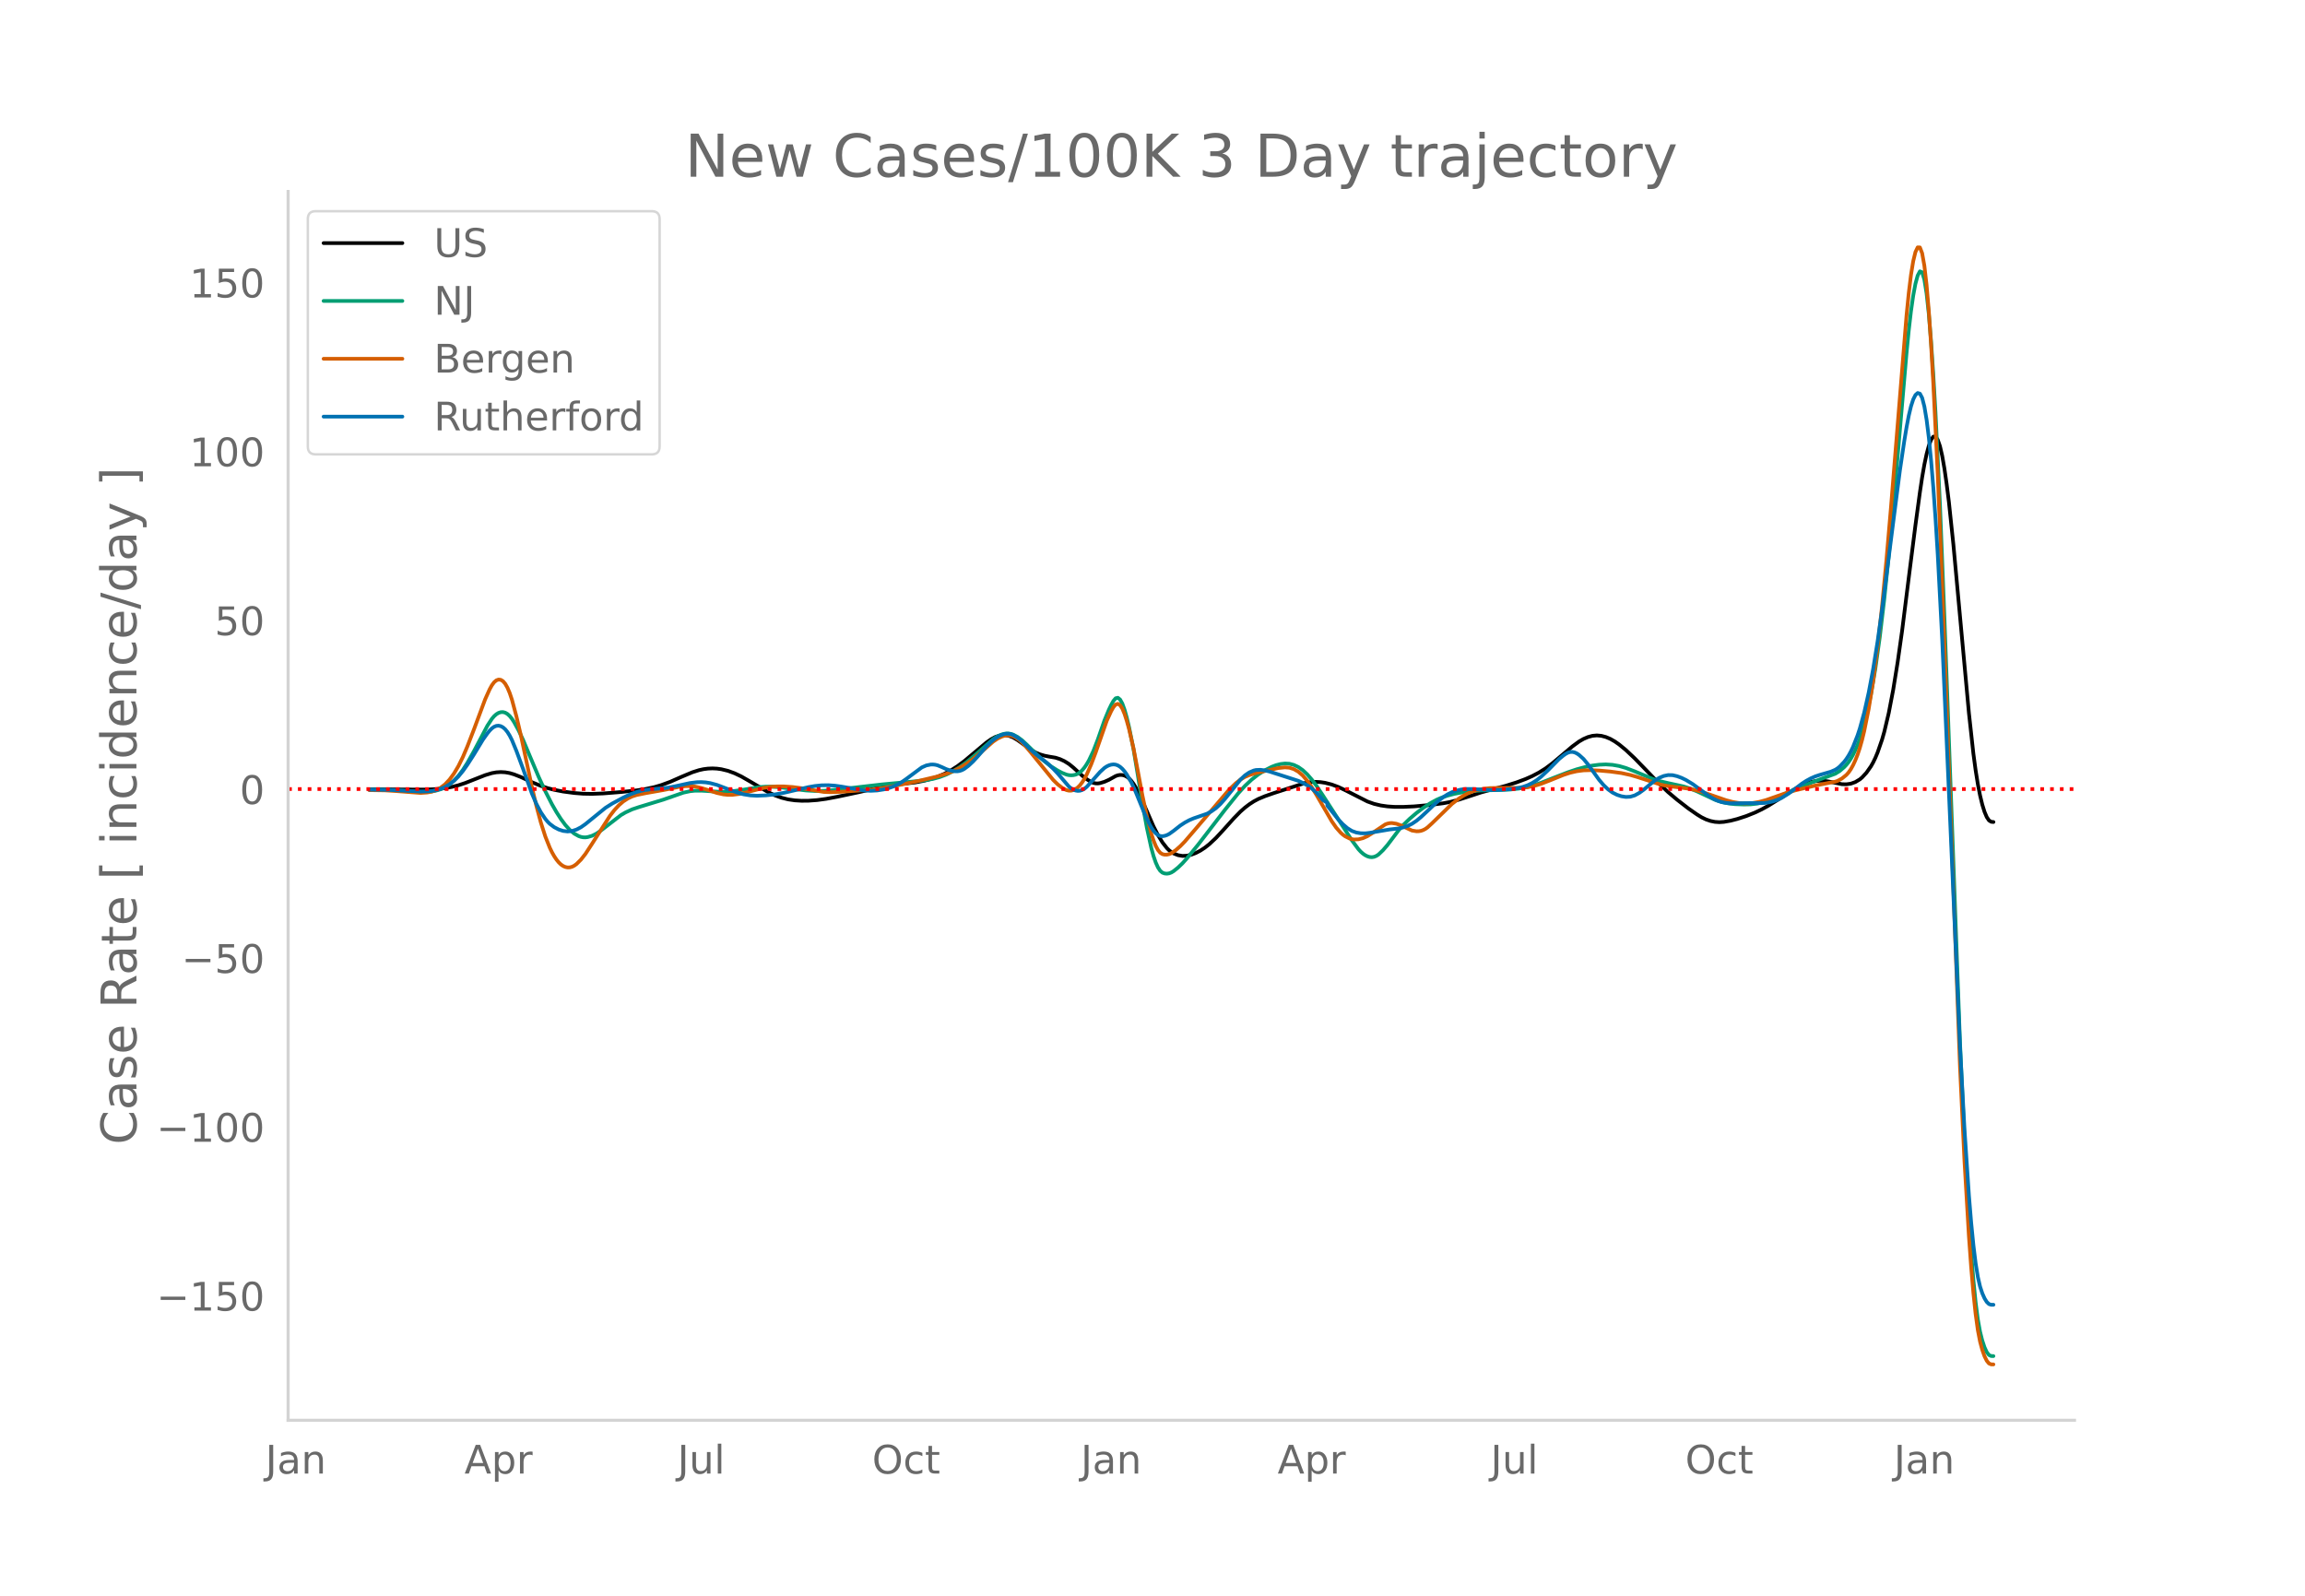 <svg height="864" viewBox="0 0 936 648" width="1248" xmlns="http://www.w3.org/2000/svg" xmlns:xlink="http://www.w3.org/1999/xlink"><defs><style>*{stroke-linecap:butt;stroke-linejoin:round}</style></defs><g id="figure_1"><path d="M0 648h936V0H0z" style="fill:#fff" id="patch_1"/><g id="axes_1"><path d="M117 576.72h725.4V77.76H117z" style="fill:none" id="patch_2"/><path clip-path="url(#pc4b67aa001)" d="m149.973 320.483 14.473.105 8.142.035 4.523-.188 3.618-.388 2.714-.494 2.714-.686 2.714-.899 4.523-1.783 3.618-1.425 2.714-.816 1.809-.324 1.81-.114 1.808.098 1.81.319 1.809.537 2.714 1.064 4.523 2.1 3.618 1.502 2.714.9 2.714.694 3.618.698 4.523.603 3.618.282 3.619.063 4.523-.175 7.237-.574 6.332-.674 3.618-.56 3.619-.78 2.714-.79 3.618-1.327 4.523-1.993 4.523-1.902 2.714-.862 1.809-.395 1.81-.235 1.808-.074 1.81.086 1.809.247 2.714.658 2.713.998 2.714 1.294 3.619 2.076 7.236 4.27 2.714 1.293 2.714.987 2.714.678 2.714.394 2.713.164 2.714-.015 3.619-.264 3.618-.492 4.523-.848 9.046-1.922 10.855-2.543 3.619-.456 8.141-.892 3.619-.697 2.713-.714 2.714-.91 2.714-1.139 2.714-1.426 2.714-1.73 2.713-2.012 4.523-3.79 4.523-3.803 1.81-1.275 1.809-.988 1.809-.582 1.81-.171 1.808.255 1.81.697 1.809 1.087 2.714 1.952 2.713 2.02 1.81 1.042 1.809.763 1.809.537 1.81.363 2.713.456 1.81.577 1.808.834 1.81 1.13 1.809 1.462 3.618 3.312 1.81 1.413 1.809 1.142.904.361.905.196.904.029.905-.128 1.81-.554 1.808-.807 2.714-1.509.905-.317.904-.138.905.042.905.229.904.447.905.697.904.953.905 1.21.905 1.468 1.809 3.58 2.714 6.07 2.713 6.226 1.81 3.529 1.809 2.952 1.81 2.314.904.893.904.717.905.548 1.81.712 1.808.305 1.81-.093 1.809-.423 1.809-.686 1.81-.941 1.808-1.183 1.81-1.421 2.713-2.539 2.714-2.92 4.523-5.024 2.714-2.775 1.81-1.596 1.808-1.379 1.81-1.172 1.809-.967 2.714-1.14 3.618-1.266 12.664-4.1 2.714-.397 1.81-.062 1.809.112 1.809.274 2.714.694 2.713 1.012 2.714 1.275 9.046 4.603 2.714.964 2.714.648 2.714.385 2.713.183 3.619.018 4.523-.208 6.332-.567 5.428-.696 2.713-.503 3.619-.94 3.618-1.168 5.428-1.788 4.523-1.235 5.428-1.442 4.523-1.422 3.618-1.351 2.714-1.199 2.714-1.431 2.713-1.696 2.714-2.03 4.523-3.813 3.619-3.07 2.713-1.993 1.81-1.046 1.809-.774 1.809-.492 1.81-.167 1.808.168 1.81.476 1.809.755 1.809 1.031 1.81 1.261 2.713 2.23 3.618 3.407 4.523 4.66 5.428 5.656 3.618 3.406 3.619 3.055 4.523 3.512 3.618 2.522 1.81 1.113 1.809.882 1.809.618 1.81.366 1.808.122 1.81-.118 2.713-.474 2.714-.699 3.618-1.179 3.619-1.448 2.714-1.294 2.714-1.491 3.618-2.266 6.332-4.04 2.714-1.496 2.714-1.195 1.809-.594 1.81-.383 1.808-.162 1.81.054 1.809.25 5.427 1.106 1.81.043 1.809-.256 1.809-.65 1.81-1.084.904-.752 1.809-1.96 1.81-2.577.904-1.593.904-1.875.905-2.17 1.81-5.233.904-3.145 1.809-7.624 1.81-9.44 1.808-11.204 1.81-12.764 2.713-21.615 2.714-21.34 1.81-13.364.904-6.034.905-5.181.904-4.267.905-3.35.904-2.404.905-1.292.905-.015.904 1.294.905 2.602.904 3.912.905 5.187.905 6.29.904 7.223 1.81 17.142 6.332 68.682 1.809 16.448.904 6.694.905 5.65.905 4.629.904 3.715.905 2.911.904 2.13.905 1.346.905.565.904.087h0" style="fill:none;stroke:#000;stroke-linecap:round;stroke-width:1.5" id="line2d_1"/><path clip-path="url(#pc4b67aa001)" d="m149.973 320.655 7.237.09 6.332.334 7.237.466 2.713-.035 1.81-.147 1.809-.33 1.809-.538 1.81-.818 1.808-1.17 1.81-1.529 1.809-1.94 1.809-2.408 1.81-2.843 2.713-4.824 5.428-10.276 1.809-2.777.904-1.064.905-.808.905-.551.904-.296.905-.037.904.238.905.528.905.822.904 1.116.905 1.394 1.809 3.331 1.81 3.815 2.713 6.495 3.618 8.544 2.714 5.872 2.714 5.29 1.81 3.16 1.808 2.815 1.81 2.446 1.809 1.988 1.81 1.507 1.808 1.013.905.304.904.165.905.026.905-.11 1.809-.54 1.81-.898 1.808-1.245 8.142-6.285 1.809-1.052 2.714-1.258 2.714-.91 9.95-3.03 8.142-2.838 2.713-.58 1.81-.187 2.713-.025 3.619.224 3.618.219 2.714-.023 2.714-.196 3.618-.496 7.237-1.16 2.714-.208 2.714.028 3.618.308 9.95 1.217 3.619.203 3.618-.047 3.619-.305 19.901-2.298 10.855-1.013 6.333-.612 3.618-.623 2.714-.736 2.714-1.026 2.713-1.346 2.714-1.665 2.714-1.972 3.618-3.018 7.237-6.396 1.81-1.158 1.809-.772.904-.237.905-.12.904.014.905.152.905.29 1.809.962 1.809 1.34 1.81 1.677 4.522 4.418 2.714 2.403 2.714 2.08 2.714 1.724 1.809.938 1.809.715.905.196.904.071.905-.055.904-.19.905-.373.905-.604.904-.845.905-1.085.904-1.327.905-1.565 1.81-3.812 1.808-4.694 2.714-7.78 1.81-4.37.904-1.883.905-1.624.904-1.065.905-.208.904.707.905 1.624.905 2.506.904 3.212.905 3.744 1.81 8.981 1.808 10.9 1.81 11.192 1.809 9.859 1.809 8.264.904 3.272.905 2.634.905 1.997.904 1.36.905.757.904.332.905.084.905-.13.904-.343.905-.544 1.81-1.452 1.808-1.74 1.81-2.01 4.523-5.534 5.427-7.035 5.428-7.058 5.427-6.754 2.714-2.991 2.714-2.558 2.714-2.124 2.714-1.716 2.713-1.379 1.81-.69 1.809-.456 1.809-.214 1.81.095 1.808.473 1.81.862 1.809 1.273 1.809 1.691 1.81 2.085 1.808 2.385 2.714 4.057 11.76 18.234 2.714 3.656.904.978.905.804.905.63.904.456.905.278.904.079.905-.14.905-.364.904-.588 1.81-1.737 1.809-2.091 2.713-3.585 1.81-2.403 1.809-2.084 2.714-2.618 2.713-2.316 2.714-2.055 2.714-1.81 2.714-1.5 1.81-.792 2.713-.918 2.714-.707 3.618-.69 3.619-.454 3.618-.24 6.332-.157 5.428-.215 3.618-.393 2.714-.498 2.714-.69 3.618-1.185 5.428-2.14 5.427-2.108 3.619-1.22 3.618-.976 2.714-.535 2.714-.343 2.714-.12 2.713.173 2.714.476 2.714.785 3.618 1.39 7.237 3.04 2.714.87 3.618.853 6.333 1.375 2.713.865 2.714 1.137 7.237 3.397 2.714.89 2.714.584 2.713.313 3.619.13 2.714-.06 2.714-.297 2.713-.579 2.714-.885 3.619-1.541 9.046-4.002 5.427-2.123 8.142-2.992 1.809-1.114 1.809-1.554.905-.953.904-1.13.905-1.361.904-1.604.905-1.847.905-2.102.904-2.424.905-2.81 1.809-6.82 1.81-8.436 1.808-10.462 1.81-12.896 1.809-15.296 1.809-17.49 1.81-19.634 5.427-62.822.904-9.222.905-7.83.905-6.33.904-4.827.905-3.326.904-1.724.905.37.905 2.959.904 5.647.905 8.335.904 10.974.905 13.373.905 15.53 1.809 37.385 1.809 45.65 6.332 172.777 1.81 39.733 1.809 32.298.904 13.242.905 11.176.904 9.09.905 7.003.905 5.028.904 3.6.905 2.724.904 1.956.905 1.188.905.42.904.02h0" style="fill:none;stroke:#009e73;stroke-linecap:round;stroke-width:1.5" id="line2d_2"/><path clip-path="url(#pc4b67aa001)" d="m149.973 320.844 6.332.097 4.523.278 9.95.774 2.714-.186 1.81-.335 1.809-.631 1.809-.963 1.81-1.393 1.808-1.922 1.81-2.457 1.809-3.045 1.809-3.682 1.81-4.265 2.713-7.025 4.523-12.15 1.81-4.026.904-1.638.904-1.22.905-.778.905-.336.904.107.905.557.904 1.051.905 1.59.905 2.137.904 2.683 1.81 6.752 1.809 7.661 2.713 12.687 1.81 8.497 1.809 7.645 1.809 6.724 1.81 5.654 1.808 4.547.905 1.86.905 1.6.904 1.356.905 1.112.904.868.905.629.905.4.904.184.905-.03.904-.243.905-.457.905-.663 1.809-1.797 1.81-2.303 2.713-4.151 7.237-11.303 1.809-2.34 1.81-1.963 1.808-1.563 1.81-1.178 1.809-.865 1.809-.573 3.618-.731 7.237-1.27 6.332-1.282 2.714-.313 1.81-.03 1.809.18 2.713.603 2.714.835 3.619 1.191 2.713.59 1.81.18 1.809-.015 2.714-.34 2.713-.605 7.237-1.875 2.714-.415 2.714-.186 2.714.007 3.618.248 3.618.473 9.046 1.522 2.714.113 3.619-.13 12.664-.873 4.523-.623 6.332-1.146 8.142-1.703 8.141-1.917 3.619-1.098 2.713-1.061 2.714-1.313 2.714-1.653 2.714-1.977 2.714-2.274 5.427-4.772 1.81-1.232 1.809-.856.904-.282.905-.16.904-.014.905.136.905.285.904.432 1.81 1.247 1.809 1.708 2.713 3.203 9.046 11.122 1.81 1.766 1.809 1.395.904.548.905.399.905.2.904-.005.905-.213.904-.424.905-.657.905-.914.904-1.174.905-1.435.904-1.695 1.81-4.102 1.809-4.793 4.523-12.941 1.81-3.952.904-1.593.904-1.065.905-.284.904.549.905 1.381.905 2.18.904 2.81.905 3.27 1.81 7.82 1.808 9.465 1.81 9.686 1.809 8.484 1.809 7.06.904 2.775.905 2.217.905 1.661.904 1.104.905.577.904.206.905-.012.905-.198.904-.385 1.81-1.25 1.809-1.592 1.809-1.854 4.523-5.266 13.569-15.902 2.714-2.593 1.809-1.428 1.81-1.076 1.808-.758 2.714-.834 9.046-2.028 2.714-.28 1.81.143 1.808.581 1.81 1.043 1.809 1.563 1.809 2.1 1.81 2.596 1.808 2.935 6.333 10.917 1.809 2.599 1.809 2.056.905.802.904.654 1.81.904.904.262.905.138 1.809-.078 1.809-.457 1.81-.813 1.808-1.122 5.428-3.646.905-.332.904-.19.905-.05 1.81.287 1.808.64 4.523 2.127 1.81.292.904-.012.905-.146.904-.305.905-.47.904-.636 1.81-1.66 8.141-7.913 2.714-2.095 1.81-1.152 1.808-.953 1.81-.761 1.809-.576 2.714-.556 2.713-.291 3.619-.078 9.046-.003 2.714-.296 2.713-.549 2.714-.824 3.619-1.401 5.427-2.196 2.714-.892 2.714-.621 2.714-.346 2.713-.082 3.619.154 4.523.405 4.523.62 3.618.78 2.714.789 9.95 3.219 2.714.503 3.619.436 4.523.59 2.714.554 2.713.754 3.619 1.215 6.332 2.193 2.714.713 2.714.453 2.713.14 2.714-.177 2.714-.482 2.714-.736 3.618-1.272 4.523-1.586 3.619-1.053 8.141-1.953 5.428-1.074 2.714-.5.904-.311 1.81-.975 1.809-1.463.904-1.015.905-1.314.904-1.628.905-1.943.905-2.274.904-2.69.905-3.192.904-3.71 1.81-8.972 1.809-11.168 1.809-13.857 1.81-16.654 1.808-19.049 1.81-21.042 6.332-78.085.904-9.093.905-7.382.905-5.551.904-3.719.905-1.887.904.025.905 2.338.905 5.052.904 7.846.905 10.64.904 13.356.905 15.681 1.81 37.084 1.808 44.506 7.237 196.355 1.81 38.059 1.809 30.606.904 12.456.905 10.503.904 8.54.905 6.577.905 4.718.904 3.375.905 2.55.904 1.83.905 1.106.905.385.904.012h0" style="fill:none;stroke:#d55e00;stroke-linecap:round;stroke-width:1.5" id="line2d_3"/><path clip-path="url(#pc4b67aa001)" d="m149.973 320.646 8.141.111 7.237.384 5.428.269 2.713-.061 1.81-.158 1.809-.33 1.809-.52 1.81-.776 1.808-1.094 1.81-1.415 1.809-1.78 1.809-2.185 1.81-2.555 2.713-4.23 3.618-5.965 1.81-2.54.904-1.106.905-.916.904-.649.905-.367.905-.087.904.195.905.48.904.789.905 1.116.905 1.45.904 1.783 1.81 4.385 2.713 7.321 3.619 10.092 1.809 4.165 1.809 3.403 1.81 2.693.904 1.085.904.91 1.81 1.352 1.809.941 1.81.587 1.808.211 1.81-.186 1.809-.584 1.809-.944 1.81-1.27 8.14-6.614 2.714-1.72 4.523-2.434 2.714-1.283 2.714-.993 2.714-.683 2.714-.372 7.236-.69 2.714-.524 6.332-1.379 2.714-.323 1.81-.05 1.809.12 1.809.288 2.714.725 2.713 1.028 5.428 2.066 2.714.74 2.714.43 2.713.145 3.619-.157 3.618-.386 3.619-.625 4.523-1.051 5.427-1.267 2.714-.469 2.714-.275 2.714-.047 2.713.188 2.714.383 9.046 1.568 2.714.132 2.714-.143 2.714-.434 1.809-.474 1.81-.63 1.808-.82 1.81-1.044 1.809-1.266 6.332-4.698 1.81-.789 1.808-.364.905-.019.905.096.904.21 1.81.748 1.809.84 1.809.58 1.809.296.905-.004.904-.155.905-.313.904-.471 1.81-1.358 1.809-1.689 1.809-1.96 3.618-4.172 1.81-1.808 1.809-1.491 1.809-1.072 1.81-.645.904-.135.904.018.905.177.905.334 1.809 1.09 1.809 1.45 2.714 2.67 1.809 1.703 1.81 1.489 3.618 2.792 2.713 2.515 1.81 1.934 4.523 5.276.904.725.905.542.904.353.905.15.905-.07.904-.293.905-.517.904-.74 1.81-1.992 3.618-4.087 1.81-1.651.904-.592.904-.432.905-.273.905-.106.904.094.905.327.904.567.905.807.905 1.044.904 1.265 1.81 3.14 1.809 3.948 3.618 8.87 1.81 3.873.904 1.659.904 1.354.905 1.032.905.71.904.387.905.081.904-.15.905-.304.905-.444 1.809-1.289 2.714-2.136 1.809-1.186 1.81-.984 1.808-.768 5.428-1.868 1.81-.966 1.808-1.274 1.81-1.676 1.809-2.036 2.714-3.344 3.618-4.545 1.81-1.712 1.808-1.233 1.81-.765.904-.209 1.81-.074 1.809.25 1.809.441 11.76 3.788 1.809.824 1.809 1.013 1.81 1.239 1.808 1.612 1.81 2.015.904 1.111 1.81 1.13v1.139l4.522 5.663 1.81 1.895 1.809 1.563 1.809 1.122 1.81.66 1.808.298 1.81.041 1.809-.207 8.141-1.374 3.619-.406 1.809-.4 1.81-.597 1.808-.89 1.81-1.209 1.809-1.492 2.713-2.52 3.619-3.438 2.714-2.15 1.809-1.162 1.81-.89 1.808-.63 1.81-.416 1.809-.213 2.714-.013 4.523.286 3.618.133 3.618-.068 3.619-.285 3.618-.512 1.81-.459 1.809-.65 1.809-.882 1.809-1.154 1.81-1.424 2.713-2.538 4.523-4.596 1.81-1.484.904-.632.904-.485.905-.268.905-.037.904.194.905.418.904.602 1.81 1.638 1.809 2.195 4.523 6.292 1.809 2.117 1.81 1.729 1.808 1.31 1.81.911 1.809.592 1.809.287 1.81-.091 1.808-.544 1.81-.995 1.809-1.306 2.714-2.267 1.809-1.454 1.809-1.111 1.81-.756 1.808-.371 1.81.041 1.809.422 1.81.667 1.808.879 2.714 1.647 2.714 1.984 3.618 2.674 1.81 1.16 1.809.9 1.809.608 1.81.338 1.808.157 2.714-.03 5.428-.064 5.427-.021 1.81-.231 1.809-.407 1.809-.618 1.81-.867 2.713-1.696 2.714-1.975 2.714-2.068 1.809-1.172 1.809-.982 1.81-.794 1.808-.607 4.523-1.309 1.81-.782.904-.578.905-.728 1.809-1.91.905-1.19.904-1.397.905-1.645.904-1.905 1.81-4.597.904-2.746 1.81-6.582 1.809-8.059 1.809-9.572 1.809-11.235 1.81-12.905 4.522-35.351 2.714-21.063 1.81-12.205.904-5.438.904-4.734.905-3.786.905-2.788.904-1.79.905-.793.904.278.905 1.716.905 3.518.904 5.395.905 7.272.904 9.143.905 10.98.905 12.786.904 14.585 1.81 34.569 2.713 61.749 4.523 103.7 1.81 33.389 1.809 26.868.904 10.912.905 9.147.904 7.368.905 5.59.905 3.912.904 2.729.905 2.042.904 1.455.905.868.905.28.904-.006h0" style="fill:none;stroke:#0072b2;stroke-linecap:round;stroke-width:1.5" id="line2d_4"/><path clip-path="url(#pc4b67aa001)" d="M117 320.41h725.4" style="fill:none;stroke:red;stroke-dasharray:1.5,2.475;stroke-dashoffset:0;stroke-width:1.5" id="line2d_5"/><path d="M117 576.72V77.76" style="fill:none;stroke:#d3d3d3;stroke-linecap:square;stroke-linejoin:miter;stroke-width:1.25" id="patch_3"/><path d="M117 576.72h725.4" style="fill:none;stroke:#d3d3d3;stroke-linecap:square;stroke-linejoin:miter;stroke-width:1.25" id="patch_4"/><g id="matplotlib.axis_1"><g id="xtick_1"><g style="fill:#696969" transform="matrix(.16 0 0 -.16 107.788 598.378)" id="text_1"><defs><path d="M9.813 72.906h9.859V5.078q0-13.187-5-19.14-5-5.954-16.094-5.954h-3.75v8.297h3.078q6.531 0 9.219 3.672Q9.813-4.39 9.813 5.078z" id="DejaVuSans-74"/><path d="M34.281 27.484q-10.89 0-15.093-2.484-4.204-2.484-4.204-8.5 0-4.781 3.157-7.594 3.156-2.797 8.562-2.797 7.485 0 12 5.297 4.516 5.297 4.516 14.078v2zm17.922 3.72V0H43.22v8.297Q40.14 3.328 35.547.953q-4.594-2.375-11.234-2.375-8.391 0-13.36 4.719Q6 8.016 6 15.922q0 9.219 6.172 13.906 6.187 4.688 18.437 4.688h12.61v.89q0 6.203-4.078 9.594-4.078 3.39-11.453 3.39-4.688 0-9.141-1.124-4.438-1.125-8.531-3.375v8.312q4.921 1.906 9.562 2.844 4.64.953 9.031.953 11.875 0 17.735-6.156 5.86-6.14 5.86-18.64z" id="DejaVuSans-97"/><path d="M54.89 33.016V0h-8.984v32.719q0 7.765-3.031 11.61-3.031 3.858-9.078 3.858-7.281 0-11.484-4.64-4.204-4.625-4.204-12.64V0H9.08v54.688h9.03v-8.5q3.235 4.937 7.594 7.374Q30.078 56 35.797 56q9.422 0 14.25-5.828 4.844-5.828 4.844-17.156z" id="DejaVuSans-110"/></defs><use xlink:href="#DejaVuSans-74"/><use x="29.492" xlink:href="#DejaVuSans-97"/><use x="90.771" xlink:href="#DejaVuSans-110"/></g></g><g id="xtick_2"><g style="fill:#696969" transform="matrix(.16 0 0 -.16 188.6 598.378)" id="text_2"><defs><path d="M34.188 63.188 20.797 26.906h26.812zm-5.579 9.718h11.188L67.578 0h-10.25l-6.64 18.703h-32.86L11.188 0H.78z" id="DejaVuSans-65"/><path d="M18.11 8.203v-29H9.077v75.484h9.031v-8.296q2.844 4.875 7.157 7.234Q29.594 56 35.594 56q9.968 0 16.187-7.906 6.235-7.907 6.235-20.797T51.78 6.484q-6.218-7.906-16.187-7.906-6 0-10.328 2.375-4.313 2.375-7.157 7.25zm30.578 19.094q0 9.906-4.079 15.547-4.078 5.64-11.203 5.64-7.14 0-11.218-5.64-4.079-5.64-4.079-15.547 0-9.906 4.078-15.547 4.079-5.64 11.22-5.64 7.124 0 11.202 5.64t4.078 15.547z" id="DejaVuSans-112"/><path d="M41.11 46.297q-1.516.875-3.297 1.281Q36.03 48 33.89 48q-7.625 0-11.703-4.953-4.079-4.953-4.079-14.234V0H9.08v54.688h9.03v-8.5q2.844 4.984 7.375 7.39Q30.031 56 36.531 56q.922 0 2.047-.125 1.125-.11 2.484-.36z" id="DejaVuSans-114"/></defs><use xlink:href="#DejaVuSans-65"/><use x="68.408" xlink:href="#DejaVuSans-112"/><use x="131.885" xlink:href="#DejaVuSans-114"/></g></g><g id="xtick_3"><g style="fill:#696969" transform="matrix(.16 0 0 -.16 275.106 598.378)" id="text_3"><defs><path d="M8.5 21.578v33.11h8.984V21.922q0-7.766 3.016-11.656 3.031-3.875 9.094-3.875 7.265 0 11.484 4.64 4.234 4.64 4.234 12.656v31h8.985V0h-8.984v8.406Q42.047 3.422 37.718 1q-4.313-2.422-10.032-2.422-9.421 0-14.312 5.86Q8.5 10.296 8.5 21.578zM31.11 56z" id="DejaVuSans-117"/><path d="M9.422 75.984h8.984V0H9.422z" id="DejaVuSans-108"/></defs><use xlink:href="#DejaVuSans-74"/><use x="29.492" xlink:href="#DejaVuSans-117"/><use x="92.871" xlink:href="#DejaVuSans-108"/></g></g><g id="xtick_4"><g style="fill:#696969" transform="matrix(.16 0 0 -.16 354.15 598.378)" id="text_4"><defs><path d="M39.406 66.219q-10.75 0-17.078-8.016-6.312-8-6.312-21.828 0-13.766 6.312-21.781 6.328-8 17.078-8 10.735 0 17.016 8 6.281 8.015 6.281 21.781 0 13.828-6.281 21.828-6.281 8.016-17.016 8.016zm0 8q15.328 0 24.5-10.281 9.188-10.282 9.188-27.563 0-17.234-9.188-27.516-9.172-10.28-24.5-10.28-15.375 0-24.593 10.25-9.204 10.265-9.204 27.546t9.204 27.563q9.218 10.28 24.593 10.28z" id="DejaVuSans-79"/><path d="M48.781 52.594v-8.407q-3.812 2.11-7.64 3.157-3.828 1.047-7.735 1.047-8.75 0-13.593-5.547-4.829-5.532-4.829-15.547 0-10.016 4.829-15.563 4.843-5.53 13.593-5.53 3.907 0 7.735 1.046 3.828 1.047 7.64 3.156V2.094Q45.016.344 40.984-.531q-4.015-.89-8.562-.89-12.36 0-19.64 7.765-7.266 7.765-7.266 20.953 0 13.375 7.343 21.031Q20.22 56 33.016 56q4.14 0 8.093-.86 3.953-.843 7.672-2.546z" id="DejaVuSans-99"/><path d="M18.313 70.219V54.688h18.5v-6.985h-18.5V18.016q0-6.688 1.828-8.594 1.828-1.906 7.453-1.906h9.218V0h-9.218q-10.407 0-14.36 3.875-3.953 3.89-3.953 14.14v29.688H2.687v6.984h6.594V70.22z" id="DejaVuSans-116"/></defs><use xlink:href="#DejaVuSans-79"/><use x="78.711" xlink:href="#DejaVuSans-99"/><use x="133.691" xlink:href="#DejaVuSans-116"/></g></g><g id="xtick_5"><g style="fill:#696969" transform="matrix(.16 0 0 -.16 438.873 598.378)" id="text_5"><use xlink:href="#DejaVuSans-74"/><use x="29.492" xlink:href="#DejaVuSans-97"/><use x="90.771" xlink:href="#DejaVuSans-110"/></g></g><g id="xtick_6"><g style="fill:#696969" transform="matrix(.16 0 0 -.16 518.78 598.378)" id="text_6"><use xlink:href="#DejaVuSans-65"/><use x="68.408" xlink:href="#DejaVuSans-112"/><use x="131.885" xlink:href="#DejaVuSans-114"/></g></g><g id="xtick_7"><g style="fill:#696969" transform="matrix(.16 0 0 -.16 605.285 598.378)" id="text_7"><use xlink:href="#DejaVuSans-74"/><use x="29.492" xlink:href="#DejaVuSans-117"/><use x="92.871" xlink:href="#DejaVuSans-108"/></g></g><g id="xtick_8"><g style="fill:#696969" transform="matrix(.16 0 0 -.16 684.329 598.378)" id="text_8"><use xlink:href="#DejaVuSans-79"/><use x="78.711" xlink:href="#DejaVuSans-99"/><use x="133.691" xlink:href="#DejaVuSans-116"/></g></g><g id="xtick_9"><g style="fill:#696969" transform="matrix(.16 0 0 -.16 769.052 598.378)" id="text_9"><use xlink:href="#DejaVuSans-74"/><use x="29.492" xlink:href="#DejaVuSans-97"/><use x="90.771" xlink:href="#DejaVuSans-110"/></g></g></g><g id="matplotlib.axis_2"><g id="ytick_1"><g style="fill:#696969" transform="matrix(.16 0 0 -.16 63.553 532.207)" id="text_10"><defs><path d="M10.594 35.5h62.593v-8.297H10.594z" id="DejaVuSans-8722"/><path d="M12.406 8.297h16.11v55.625l-17.532-3.516v8.985l17.438 3.515h9.86V8.296H54.39V0H12.406z" id="DejaVuSans-49"/><path d="M10.797 72.906h38.719v-8.312H19.828v-17.86q2.14.735 4.281 1.094 2.157.36 4.313.36 12.203 0 19.328-6.688 7.14-6.688 7.14-18.11 0-11.765-7.328-18.296-7.328-6.516-20.656-6.516-4.593 0-9.36.781-4.75.782-9.827 2.344v9.922q4.39-2.39 9.078-3.563 4.687-1.171 9.906-1.171 8.453 0 13.375 4.437 4.938 4.438 4.938 12.063 0 7.609-4.938 12.047-4.922 4.453-13.375 4.453-3.953 0-7.89-.875-3.922-.875-8.016-2.735z" id="DejaVuSans-53"/><path d="M31.781 66.406q-7.61 0-11.453-7.5Q16.5 51.422 16.5 36.375q0-14.984 3.828-22.484 3.844-7.5 11.453-7.5 7.672 0 11.5 7.5 3.844 7.5 3.844 22.484 0 15.047-3.844 22.531-3.828 7.5-11.5 7.5zm0 7.813q12.266 0 18.735-9.703 6.468-9.688 6.468-28.141 0-18.406-6.468-28.11-6.47-9.687-18.735-9.687-12.25 0-18.718 9.688-6.47 9.703-6.47 28.109 0 18.453 6.47 28.14Q19.53 74.22 31.78 74.22z" id="DejaVuSans-48"/></defs><use xlink:href="#DejaVuSans-8722"/><use x="83.789" xlink:href="#DejaVuSans-49"/><use x="147.412" xlink:href="#DejaVuSans-53"/><use x="211.035" xlink:href="#DejaVuSans-48"/></g></g><g id="ytick_2"><g style="fill:#696969" transform="matrix(.16 0 0 -.16 63.553 463.634)" id="text_11"><use xlink:href="#DejaVuSans-8722"/><use x="83.789" xlink:href="#DejaVuSans-49"/><use x="147.412" xlink:href="#DejaVuSans-48"/><use x="211.035" xlink:href="#DejaVuSans-48"/></g></g><g id="ytick_3"><g style="fill:#696969" transform="matrix(.16 0 0 -.16 73.733 395.062)" id="text_12"><use xlink:href="#DejaVuSans-8722"/><use x="83.789" xlink:href="#DejaVuSans-53"/><use x="147.412" xlink:href="#DejaVuSans-48"/></g></g><g id="ytick_4"><use xlink:href="#DejaVuSans-48" style="fill:#696969" transform="matrix(.16 0 0 -.16 97.32 326.49)" id="text_13"/></g><g id="ytick_5"><g style="fill:#696969" transform="matrix(.16 0 0 -.16 87.14 257.917)" id="text_14"><use xlink:href="#DejaVuSans-53"/><use x="63.623" xlink:href="#DejaVuSans-48"/></g></g><g id="ytick_6"><g style="fill:#696969" transform="matrix(.16 0 0 -.16 76.96 189.345)" id="text_15"><use xlink:href="#DejaVuSans-49"/><use x="63.623" xlink:href="#DejaVuSans-48"/><use x="127.246" xlink:href="#DejaVuSans-48"/></g></g><g id="ytick_7"><g style="fill:#696969" transform="matrix(.16 0 0 -.16 76.96 120.772)" id="text_16"><use xlink:href="#DejaVuSans-49"/><use x="63.623" xlink:href="#DejaVuSans-53"/><use x="127.246" xlink:href="#DejaVuSans-48"/></g></g><g style="fill:#696969" transform="matrix(0 -.2 -.2 0 55.393 464.8)" id="text_17"><defs><path d="M64.406 67.281v-10.39q-4.984 4.64-10.625 6.922-5.64 2.296-11.984 2.296-12.5 0-19.14-7.64-6.641-7.64-6.641-22.094 0-14.406 6.64-22.047 6.64-7.64 19.14-7.64 6.345 0 11.985 2.296 5.64 2.297 10.625 6.938V5.609Q59.234 2.094 53.437.33q-5.78-1.75-12.218-1.75-16.563 0-26.094 10.124-9.516 10.14-9.516 27.672 0 17.578 9.516 27.703 9.531 10.14 26.094 10.14 6.531 0 12.312-1.734 5.797-1.734 10.875-5.203z" id="DejaVuSans-67"/><path d="M44.281 53.078v-8.5q-3.797 1.953-7.906 2.922-4.094.984-8.5.984-6.688 0-10.031-2.047-3.344-2.046-3.344-6.156 0-3.125 2.39-4.906 2.391-1.781 9.626-3.39l3.078-.688q9.562-2.047 13.593-5.781 4.032-3.735 4.032-10.422 0-7.625-6.032-12.078-6.03-4.438-16.578-4.438-4.39 0-9.156.86Q10.688.296 5.422 2v9.281q4.984-2.594 9.812-3.89 4.829-1.282 9.579-1.282 6.343 0 9.75 2.172 3.421 2.172 3.421 6.125 0 3.656-2.468 5.61-2.453 1.953-10.813 3.765l-3.125.735q-8.344 1.75-12.062 5.39-3.704 3.64-3.704 9.985 0 7.718 5.47 11.906Q16.75 56 26.811 56q4.97 0 9.36-.734 4.406-.72 8.11-2.188z" id="DejaVuSans-115"/><path d="M56.203 29.594v-4.39H14.891q.593-9.282 5.593-14.142 5-4.859 13.938-4.859 5.172 0 10.031 1.266 4.86 1.265 9.656 3.812v-8.5Q49.266.734 44.187-.344 39.11-1.422 33.892-1.422q-13.094 0-20.735 7.61-7.64 7.625-7.64 20.625 0 13.421 7.25 21.296Q20.016 56 32.328 56q11.031 0 17.453-7.11 6.422-7.093 6.422-19.296zm-8.984 2.64q-.094 7.36-4.125 11.75-4.032 4.407-10.672 4.407-7.516 0-12.031-4.25-4.516-4.25-5.203-11.97z" id="DejaVuSans-101"/><path d="M44.39 34.188q3.172-1.079 6.172-4.594 3-3.516 6.032-9.672L66.609 0H56l-9.313 18.703q-3.624 7.328-7.015 9.719-3.39 2.39-9.25 2.39h-10.75V0h-9.86v72.906h22.266q12.5 0 18.656-5.234 6.157-5.219 6.157-15.766 0-6.89-3.203-11.437-3.204-4.532-9.297-6.282zM19.673 64.797V38.922h12.406q7.125 0 10.766 3.297 3.64 3.297 3.64 9.687 0 6.39-3.64 9.64-3.64 3.25-10.766 3.25z" id="DejaVuSans-82"/><path d="M8.594 75.984h20.703V69H17.578V-6.203h11.719v-6.984H8.594z" id="DejaVuSans-91"/><path d="M9.422 54.688h8.984V0H9.422zm0 21.296h8.984v-11.39H9.422z" id="DejaVuSans-105"/><path d="M45.406 46.39v29.594h8.985V0h-8.985v8.203Q42.578 3.328 38.25.953q-4.313-2.375-10.375-2.375-9.906 0-16.14 7.906-6.22 7.922-6.22 20.813 0 12.89 6.22 20.797Q17.968 56 27.874 56q6.063 0 10.375-2.375 4.328-2.36 7.156-7.234zm-30.61-19.093q0-9.906 4.079-15.547 4.078-5.64 11.203-5.64 7.125 0 11.219 5.64 4.11 5.64 4.11 15.547 0 9.906-4.11 15.547-4.094 5.64-11.219 5.64-7.125 0-11.203-5.64-4.078-5.64-4.078-15.547z" id="DejaVuSans-100"/><path d="M25.39 72.906h8.297L8.297-9.28H0z" id="DejaVuSans-47"/><path d="M32.172-5.078q-3.797-9.766-7.422-12.735-3.61-2.984-9.656-2.984H7.906v7.516h5.282q3.703 0 5.75 1.765Q21-9.766 23.483-3.219l1.61 4.094-22.11 53.813H12.5l17.094-42.766 17.093 42.766h9.516z" id="DejaVuSans-121"/><path d="M30.422 75.984v-89.171H9.719v6.984H21.39V69H9.719v6.984z" id="DejaVuSans-93"/></defs><use xlink:href="#DejaVuSans-67"/><use x="69.824" xlink:href="#DejaVuSans-97"/><use x="131.104" xlink:href="#DejaVuSans-115"/><use x="183.203" xlink:href="#DejaVuSans-101"/><use x="244.727" xlink:href="#DejaVuSans-32"/><use x="276.514" xlink:href="#DejaVuSans-82"/><use x="343.746" xlink:href="#DejaVuSans-97"/><use x="405.025" xlink:href="#DejaVuSans-116"/><use x="444.234" xlink:href="#DejaVuSans-101"/><use x="505.758" xlink:href="#DejaVuSans-32"/><use x="537.545" xlink:href="#DejaVuSans-91"/><use x="576.559" xlink:href="#DejaVuSans-32"/><use x="608.346" xlink:href="#DejaVuSans-105"/><use x="636.129" xlink:href="#DejaVuSans-110"/><use x="699.508" xlink:href="#DejaVuSans-99"/><use x="754.488" xlink:href="#DejaVuSans-105"/><use x="782.271" xlink:href="#DejaVuSans-100"/><use x="845.748" xlink:href="#DejaVuSans-101"/><use x="907.271" xlink:href="#DejaVuSans-110"/><use x="970.65" xlink:href="#DejaVuSans-99"/><use x="1025.631" xlink:href="#DejaVuSans-101"/><use x="1087.154" xlink:href="#DejaVuSans-47"/><use x="1120.846" xlink:href="#DejaVuSans-100"/><use x="1184.322" xlink:href="#DejaVuSans-97"/><use x="1245.602" xlink:href="#DejaVuSans-121"/><use x="1304.781" xlink:href="#DejaVuSans-32"/><use x="1336.568" xlink:href="#DejaVuSans-93"/></g></g><g style="fill:#696969" transform="matrix(.24 0 0 -.24 278.113 71.76)" id="text_18"><defs><path d="M9.813 72.906h13.28l32.329-60.984v60.984h9.562V0h-13.28L19.39 60.984V0H9.813z" id="DejaVuSans-78"/><path d="M4.203 54.688h8.985l11.234-42.672 11.172 42.672h10.593l11.235-42.672 11.187 42.672h8.985L63.28 0H52.688L40.922 44.828 29.109 0H18.5z" id="DejaVuSans-119"/><path d="M9.813 72.906h9.859V42.094L52.39 72.906h12.703L28.906 38.922 67.672 0H54.688L19.672 35.11V0h-9.86z" id="DejaVuSans-75"/><path d="M40.578 39.313Q47.656 37.797 51.625 33q3.984-4.781 3.984-11.813 0-10.78-7.422-16.703-7.421-5.906-21.093-5.906-4.578 0-9.438.906-4.86.907-10.031 2.72v9.515q4.094-2.39 8.969-3.61 4.89-1.218 10.218-1.218 9.266 0 14.125 3.656 4.86 3.656 4.86 10.64 0 6.454-4.516 10.079-4.515 3.64-12.562 3.64h-8.5v8.11h8.89q7.266 0 11.125 2.906 3.86 2.906 3.86 8.375 0 5.61-3.985 8.61-3.968 3.015-11.39 3.015-4.063 0-8.703-.89-4.641-.876-10.203-2.72v8.782q5.624 1.562 10.53 2.344 4.907.78 9.25.78 11.235 0 17.766-5.109 6.547-5.093 6.547-13.78 0-6.063-3.468-10.235-3.47-4.172-9.86-5.782z" id="DejaVuSans-51"/><path d="M19.672 64.797V8.109h11.922q15.093 0 22.093 6.829 7 6.843 7 21.593 0 14.64-7 21.453-7 6.813-22.093 6.813zm-9.86 8.11h20.266q21.188 0 31.094-8.813 9.922-8.813 9.922-27.563 0-18.86-9.969-27.703Q51.172 0 30.078 0H9.813z" id="DejaVuSans-68"/><path d="M9.422 54.688h8.984V-.984q0-10.438-3.984-15.125-3.969-4.688-12.813-4.688h-3.421v7.61H.594q5.125 0 6.968 2.374 1.86 2.36 1.86 9.829zm0 21.296h8.984v-11.39H9.422z" id="DejaVuSans-106"/><path d="M30.61 48.39q-7.22 0-11.422-5.64-4.204-5.64-4.204-15.453 0-9.813 4.172-15.453 4.188-5.64 11.453-5.64 7.188 0 11.375 5.655 4.203 5.672 4.203 15.438 0 9.719-4.203 15.406-4.187 5.688-11.375 5.688zm0 7.61q11.718 0 18.406-7.625 6.703-7.61 6.703-21.078 0-13.422-6.703-21.078-6.688-7.64-18.407-7.64-11.765 0-18.437 7.64-6.656 7.656-6.656 21.078 0 13.469 6.656 21.078Q18.844 56 30.609 56z" id="DejaVuSans-111"/></defs><use xlink:href="#DejaVuSans-78"/><use x="74.805" xlink:href="#DejaVuSans-101"/><use x="136.328" xlink:href="#DejaVuSans-119"/><use x="218.115" xlink:href="#DejaVuSans-32"/><use x="249.902" xlink:href="#DejaVuSans-67"/><use x="319.727" xlink:href="#DejaVuSans-97"/><use x="381.006" xlink:href="#DejaVuSans-115"/><use x="433.105" xlink:href="#DejaVuSans-101"/><use x="494.629" xlink:href="#DejaVuSans-115"/><use x="546.729" xlink:href="#DejaVuSans-47"/><use x="580.42" xlink:href="#DejaVuSans-49"/><use x="644.043" xlink:href="#DejaVuSans-48"/><use x="707.666" xlink:href="#DejaVuSans-48"/><use x="771.289" xlink:href="#DejaVuSans-75"/><use x="836.865" xlink:href="#DejaVuSans-32"/><use x="868.652" xlink:href="#DejaVuSans-51"/><use x="932.275" xlink:href="#DejaVuSans-32"/><use x="964.063" xlink:href="#DejaVuSans-68"/><use x="1041.064" xlink:href="#DejaVuSans-97"/><use x="1102.344" xlink:href="#DejaVuSans-121"/><use x="1161.523" xlink:href="#DejaVuSans-32"/><use x="1193.311" xlink:href="#DejaVuSans-116"/><use x="1232.52" xlink:href="#DejaVuSans-114"/><use x="1273.633" xlink:href="#DejaVuSans-97"/><use x="1334.912" xlink:href="#DejaVuSans-106"/><use x="1362.695" xlink:href="#DejaVuSans-101"/><use x="1424.219" xlink:href="#DejaVuSans-99"/><use x="1479.199" xlink:href="#DejaVuSans-116"/><use x="1518.408" xlink:href="#DejaVuSans-111"/><use x="1579.59" xlink:href="#DejaVuSans-114"/><use x="1620.703" xlink:href="#DejaVuSans-121"/></g><g id="legend_1"><path d="M128.2 184.5h136.45q3.2 0 3.2-3.2V88.96q0-3.2-3.2-3.2H128.2q-3.2 0-3.2 3.2v92.34q0 3.2 3.2 3.2z" style="fill:none;opacity:.8;stroke:#ccc;stroke-linejoin:miter" id="patch_5"/><path d="M131.4 98.718h32" style="fill:none;stroke:#000;stroke-linecap:round;stroke-width:1.5" id="line2d_6"/><g style="fill:#696969" transform="matrix(.16 0 0 -.16 176.2 104.317)" id="text_19"><defs><path d="M8.688 72.906h9.921V28.61q0-11.718 4.235-16.875 4.25-5.14 13.781-5.14 9.469 0 13.719 5.14 4.25 5.157 4.25 16.875v44.297H64.5V27.391q0-14.25-7.063-21.532-7.046-7.28-20.812-7.28-13.828 0-20.89 7.28-7.047 7.282-7.047 21.532z" id="DejaVuSans-85"/><path d="M53.516 70.516V60.89q-5.61 2.687-10.594 4-4.984 1.328-9.625 1.328-8.047 0-12.422-3.125t-4.375-8.89q0-4.845 2.906-7.313 2.907-2.453 11.016-3.97l5.953-1.218q11.031-2.11 16.281-7.406 5.25-5.297 5.25-14.172 0-10.61-7.11-16.078-7.093-5.469-20.812-5.469-5.172 0-11.015 1.172Q13.14.922 6.89 3.219v10.156q6-3.36 11.765-5.078 5.766-1.703 11.328-1.703 8.438 0 13.032 3.312 4.593 3.328 4.593 9.485 0 5.359-3.297 8.39-3.296 3.032-10.812 4.547L27.484 33.5q-11.03 2.188-15.968 6.875-4.922 4.688-4.922 13.047 0 9.672 6.812 15.234 6.813 5.563 18.766 5.563 5.14 0 10.453-.938 5.328-.922 10.89-2.765z" id="DejaVuSans-83"/></defs><use xlink:href="#DejaVuSans-85"/><use x="73.193" xlink:href="#DejaVuSans-83"/></g><path d="M131.4 122.203h32" style="fill:none;stroke:#009e73;stroke-linecap:round;stroke-width:1.5" id="line2d_8"/><g style="fill:#696969" transform="matrix(.16 0 0 -.16 176.2 127.802)" id="text_20"><use xlink:href="#DejaVuSans-78"/><use x="74.805" xlink:href="#DejaVuSans-74"/></g><path d="M131.4 145.688h32" style="fill:none;stroke:#d55e00;stroke-linecap:round;stroke-width:1.5" id="line2d_10"/><g style="fill:#696969" transform="matrix(.16 0 0 -.16 176.2 151.287)" id="text_21"><defs><path d="M19.672 34.813V8.108H35.5q7.953 0 11.781 3.297 3.844 3.297 3.844 10.078 0 6.844-3.844 10.078-3.828 3.25-11.781 3.25zm0 29.984V42.828h14.61q7.218 0 10.75 2.703 3.546 2.719 3.546 8.282 0 5.515-3.547 8.25-3.531 2.734-10.75 2.734zm-9.86 8.11h25.204q11.28 0 17.375-4.688Q58.5 63.53 58.5 54.89q0-6.703-3.125-10.657-3.125-3.953-9.188-4.922 7.282-1.562 11.313-6.53 4.031-4.954 4.031-12.376 0-9.765-6.64-15.093Q48.25 0 35.984 0H9.812z" id="DejaVuSans-66"/><path d="M45.406 27.984q0 9.766-4.031 15.125-4.016 5.375-11.297 5.375-7.219 0-11.25-5.375-4.031-5.359-4.031-15.125 0-9.718 4.031-15.093t11.25-5.375q7.281 0 11.297 5.375 4.031 5.375 4.031 15.093zm8.985-21.203q0-13.953-6.203-20.765Q42-20.797 29.203-20.797q-4.734 0-8.937.703-4.203.703-8.157 2.172v8.735q3.954-2.141 7.813-3.157 3.86-1.031 7.86-1.031 8.843 0 13.234 4.61 4.39 4.609 4.39 13.937v4.453q-2.781-4.844-7.125-7.234Q33.938 0 27.875 0 17.828 0 11.672 7.656q-6.156 7.672-6.156 20.328 0 12.688 6.156 20.344Q17.828 56 27.875 56q6.063 0 10.406-2.39 4.344-2.391 7.125-7.22v8.297h8.985z" id="DejaVuSans-103"/></defs><use xlink:href="#DejaVuSans-66"/><use x="68.604" xlink:href="#DejaVuSans-101"/><use x="130.127" xlink:href="#DejaVuSans-114"/><use x="169.49" xlink:href="#DejaVuSans-103"/><use x="232.967" xlink:href="#DejaVuSans-101"/><use x="294.49" xlink:href="#DejaVuSans-110"/></g><path d="M131.4 169.173h32" style="fill:none;stroke:#0072b2;stroke-linecap:round;stroke-width:1.5" id="line2d_12"/><g style="fill:#696969" transform="matrix(.16 0 0 -.16 176.2 174.773)" id="text_22"><defs><path d="M54.89 33.016V0h-8.984v32.719q0 7.765-3.031 11.61-3.031 3.858-9.078 3.858-7.281 0-11.484-4.64-4.204-4.625-4.204-12.64V0H9.08v75.984h9.03V46.188q3.235 4.937 7.594 7.374Q30.078 56 35.797 56q9.422 0 14.25-5.828 4.844-5.828 4.844-17.156z" id="DejaVuSans-104"/><path d="M37.11 75.984V68.5h-8.594q-4.828 0-6.72-1.953-1.874-1.953-1.874-7.031v-4.828h14.797v-6.985H19.922V0H10.89v47.703H2.297v6.984h8.594V58.5q0 9.125 4.25 13.297 4.25 4.187 13.468 4.187z" id="DejaVuSans-102"/></defs><use xlink:href="#DejaVuSans-82"/><use x="64.982" xlink:href="#DejaVuSans-117"/><use x="128.361" xlink:href="#DejaVuSans-116"/><use x="167.57" xlink:href="#DejaVuSans-104"/><use x="230.949" xlink:href="#DejaVuSans-101"/><use x="292.473" xlink:href="#DejaVuSans-114"/><use x="333.586" xlink:href="#DejaVuSans-102"/><use x="368.791" xlink:href="#DejaVuSans-111"/><use x="429.973" xlink:href="#DejaVuSans-114"/><use x="469.336" xlink:href="#DejaVuSans-100"/></g></g></g></g><defs><clipPath id="pc4b67aa001"><path d="M117 77.76h725.4v498.96H117z"/></clipPath></defs></svg>